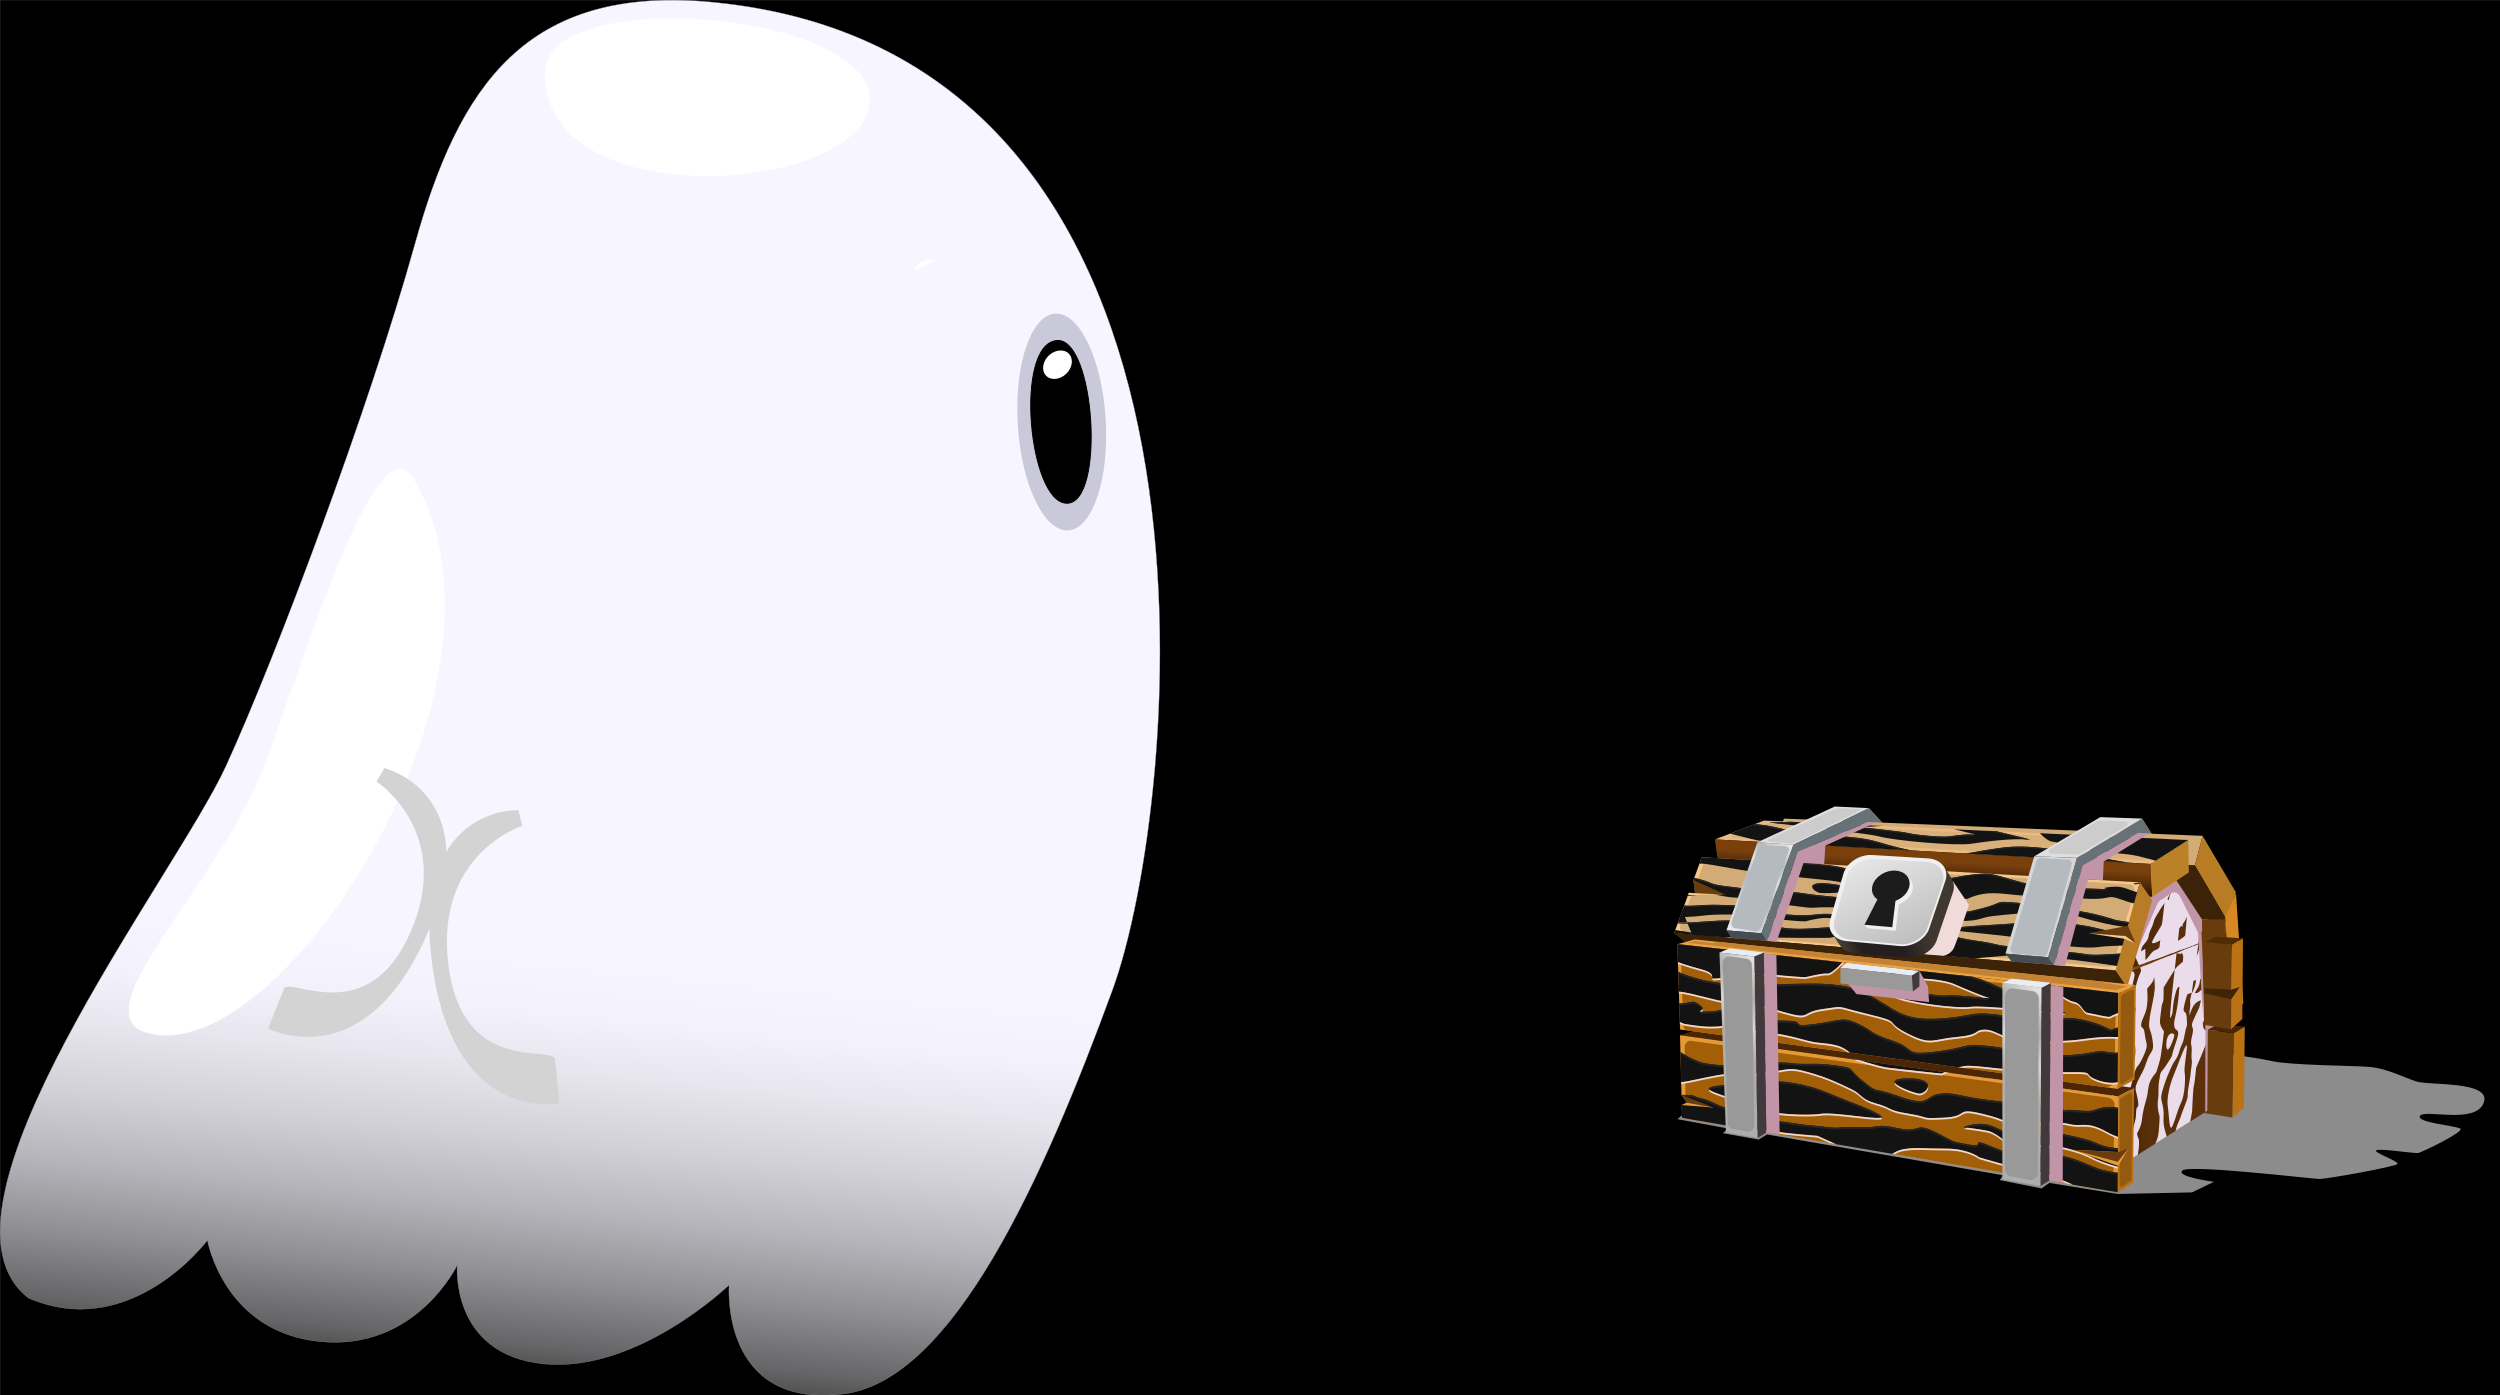 <svg id="Calque_1" data-name="Calque 1" xmlns="http://www.w3.org/2000/svg" xmlns:xlink="http://www.w3.org/1999/xlink" viewBox="0 0 7783.5 4344.5"><rect x="0" y="0" width="7783.5" height="4344.5" fill="#808080" stroke="none"/><defs><style>.cls-1{fill:none;}.cls-2{fill:#8c8c8c;}.cls-3{fill:#d3ab4d;}.cls-4{fill:url(#Dégradé_sans_nom);}.cls-5{fill:url(#Dégradé_sans_nom_2);}.cls-6{fill:url(#Dégradé_sans_nom_3);}.cls-7{fill:url(#Dégradé_sans_nom_4);}.cls-8{fill:url(#Dégradé_sans_nom_5);}.cls-9{fill:#170401;}.cls-10{fill:url(#Dégradé_sans_nom_6);}.cls-11{fill:url(#Dégradé_sans_nom_7);}.cls-12{clip-path:url(#clip-path);}.cls-13{fill:#ebdceb;}.cls-14{fill:#c294a8;}.cls-15{fill:#d2ab76;}.cls-16{fill:#b87d24;}.cls-17{fill:#3c2308;}.cls-18{fill:#e8bb82;}.cls-19{fill:#d9af7a;}.cls-20{fill:url(#Dégradé_sans_nom_8);}.cls-21{fill:#bb8128;}.cls-22{fill:#f7c88b;}.cls-23{fill:#b77c25;}.cls-24{fill:#693c0e;}.cls-25{fill:#7a5118;}.cls-26{fill:#d68822;}.cls-27{fill:#eda140;}.cls-28{fill:#c28434;}.cls-29{fill:#4a2506;}.cls-30{fill:#ba7214;}.cls-31{fill:#4f2b06;}.cls-32{fill:#e69a36;}.cls-33{fill:#a35f08;}.cls-34{clip-path:url(#clip-path-2);}.cls-35{fill:#141314;}.cls-36{fill:#262624;}.cls-37{fill:#f0d9d1;}.cls-38{fill:#945b10;}.cls-39{fill:#42393c;}.cls-40{fill:url(#Dégradé_sans_nom_9);}.cls-41{fill:#999;}.cls-42{fill:url(#Dégradé_sans_nom_10);}.cls-43{fill:#d6d6d6;}.cls-44{fill:#b4babf;}.cls-45{fill:#464d52;}.cls-46{fill:#677178;}.cls-47{fill:#dedede;}.cls-48{fill:#ccc;}.cls-49{fill:url(#Dégradé_sans_nom_11);}.cls-50{fill:#e6edf5;}.cls-51{fill:#f0dada;}.cls-52{fill:url(#Dégradé_sans_nom_12);}.cls-53{fill:#f0f0f0;}.cls-54{fill:url(#Dégradé_sans_nom_13);}.cls-55{fill:#1c1c1c;}.cls-56{fill:#6b3d0e;}.cls-57{fill:#402408;}.cls-58{stroke:#999;fill:url(#Dégradé_sans_nom_118);}.cls-58,.cls-61{stroke-miterlimit:10;}.cls-59{fill:#fff;}.cls-60{fill:#cac9d9;}.cls-61{stroke:#000;stroke-width:3px;}.cls-62{fill:#d3d3d3;}</style><linearGradient id="Dégradé_sans_nom" x1="6097.17" y1="-241.98" x2="6116.28" y2="-426.74" gradientTransform="translate(0 3264)" gradientUnits="userSpaceOnUse"><stop offset="0.12" stop-color="#ffae44"/><stop offset="0.17" stop-color="#f9a740"/><stop offset="0.25" stop-color="#e99535"/><stop offset="0.34" stop-color="#cf7822"/><stop offset="0.39" stop-color="#ba6014"/><stop offset="1" stop-color="#87470e"/></linearGradient><linearGradient id="Dégradé_sans_nom_2" x1="6104.63" y1="-241.2" x2="6123.75" y2="-425.97" gradientTransform="translate(0 3264)" gradientUnits="userSpaceOnUse"><stop offset="0.12" stop-color="#c28434"/><stop offset="0.18" stop-color="#bb7e31"/><stop offset="0.25" stop-color="#a96d27"/><stop offset="0.34" stop-color="#8c5017"/><stop offset="0.39" stop-color="#783e0d"/><stop offset="0.81" stop-color="#4f2908"/><stop offset="1" stop-color="#241404"/></linearGradient><linearGradient id="Dégradé_sans_nom_3" x1="5394.02" y1="-328.6" x2="6754.53" y2="-328.6" gradientTransform="translate(0 3264)" gradientUnits="userSpaceOnUse"><stop offset="0" stop-color="#170401"/><stop offset="0.12" stop-color="#1e0902"/><stop offset="0.28" stop-color="#301705"/><stop offset="0.3" stop-color="#331a05"/><stop offset="0.32" stop-color="#452407"/><stop offset="1" stop-color="#452407"/></linearGradient><linearGradient id="Dégradé_sans_nom_4" x1="6107.75" y1="-235.52" x2="6123.08" y2="-421.17" gradientTransform="translate(0 3264)" gradientUnits="userSpaceOnUse"><stop offset="0" stop-color="#301d06"/><stop offset="0.06" stop-color="#351f07"/><stop offset="0.19" stop-color="#3c2308"/><stop offset="0.42" stop-color="#3c2308"/><stop offset="1" stop-color="#261605"/></linearGradient><linearGradient id="Dégradé_sans_nom_5" x1="6105.51" y1="-213.18" x2="6124.29" y2="-440.66" gradientTransform="translate(0 3264)" gradientUnits="userSpaceOnUse"><stop offset="0" stop-color="#381b01"/><stop offset="0.19" stop-color="#311801"/><stop offset="0.45" stop-color="#1f1003"/><stop offset="0.49" stop-color="#1c0f03"/><stop offset="1" stop-color="#170700"/></linearGradient><linearGradient id="Dégradé_sans_nom_6" x1="6593.37" y1="-410.31" x2="6926.7" y2="-296.68" gradientTransform="translate(0 3264)" gradientUnits="userSpaceOnUse"><stop offset="0" stop-color="#2c1604"/><stop offset="0.41" stop-color="#582f09"/><stop offset="1" stop-color="#5e310a"/></linearGradient><linearGradient id="Dégradé_sans_nom_7" x1="6530.5" y1="28.05" x2="6910.2" y2="28.05" xlink:href="#Dégradé_sans_nom_6"/><clipPath id="clip-path"><path class="cls-1" d="M6910.2,2913.5l-408.59,149.32,95.88-339.47,163-52.95,114.66,178.2,13.19,339.66Zm-379.7,151.9,6,605.2,373.7-236.2v-521Z"/></clipPath><linearGradient id="Dégradé_sans_nom_8" x1="6014.45" y1="-508.34" x2="6016.57" y2="-616.65" gradientTransform="translate(-11.15 3051.07) rotate(2)" gradientUnits="userSpaceOnUse"><stop offset="0" stop-color="#2c1604"/><stop offset="0.66" stop-color="#79400c"/><stop offset="1" stop-color="#79400c"/></linearGradient><clipPath id="clip-path-2"><path class="cls-1" d="M5236.9,3480.3l-1-39.7,15.4-7.4-16.1-24-4.5-186.1,1364.2,190.2-1.4,299Zm1356.6-90,1.4-299L5222.3,2939.4l8.4,265.8ZM6696,2689.76l116.56-74.49L5492,2554.76l-152.84,58.61Zm-108.8,331.31,74.88-274L5298.39,2669l-25.89,71.14,5,40.4-19.39-.68-45.69,125.29Z"/></clipPath><linearGradient id="Dégradé_sans_nom_9" x1="6116.05" y1="289.65" x2="6475.15" y2="-69.45" gradientTransform="translate(0 3264)" gradientUnits="userSpaceOnUse"><stop offset="0" stop-color="#adadad"/><stop offset="0.49" stop-color="#adadad"/><stop offset="0.65" stop-color="#d6d6d6"/><stop offset="0.79" stop-color="#adadad"/><stop offset="1" stop-color="#e8e8e8"/></linearGradient><linearGradient id="Dégradé_sans_nom_10" x1="5257.32" y1="145.62" x2="5575.37" y2="-172.42" xlink:href="#Dégradé_sans_nom_9"/><linearGradient id="Dégradé_sans_nom_11" x1="5358.7" y1="-360.93" x2="5594.9" y2="-597.12" gradientTransform="translate(-11.15 3051.07) rotate(2)" gradientUnits="userSpaceOnUse"><stop offset="0" stop-color="#e9eff3"/><stop offset="0.49" stop-color="#b5babd"/><stop offset="0.65" stop-color="#dde3e6"/><stop offset="0.79" stop-color="#b5babd"/><stop offset="1" stop-color="#eef4f8"/></linearGradient><linearGradient id="Dégradé_sans_nom_12" x1="6054.93" y1="-279.13" x2="6411.71" y2="-476.64" gradientTransform="translate(-343.86 2999.67) rotate(2)" gradientUnits="userSpaceOnUse"><stop offset="0" stop-color="#4b4239"/><stop offset="0.15" stop-color="#251d20"/><stop offset="0.42" stop-color="#251d20"/><stop offset="0.65" stop-color="#3f3830"/><stop offset="1" stop-color="#3f3830"/></linearGradient><linearGradient id="Dégradé_sans_nom_13" x1="6143.54" y1="-547.56" x2="6280.52" y2="-281.56" gradientTransform="translate(-343.86 2999.67) rotate(2)" gradientUnits="userSpaceOnUse"><stop offset="0" stop-color="#e6e6e6"/><stop offset="1" stop-color="#bfbfbf"/></linearGradient><linearGradient id="Dégradé_sans_nom_118" x1="12928.51" y1="-2713.65" x2="12928.51" y2="1570.23" gradientTransform="matrix(-1, -0.1, -0.1, 1, 14765.88, 4002.31)" gradientUnits="userSpaceOnUse"><stop offset="0.69" stop-color="#f7f5ff"/><stop offset="0.74" stop-color="#f3f1fb"/><stop offset="0.78" stop-color="#e7e5ee"/><stop offset="0.83" stop-color="#d2d1d9"/><stop offset="0.88" stop-color="#b6b5bb"/><stop offset="0.93" stop-color="#919094"/><stop offset="0.98" stop-color="#656466"/><stop offset="1" stop-color="#4c4c4c"/></linearGradient></defs><rect x="0.5" y="0.5" width="7783" height="4344"/><g id="Calque_3" data-name="Calque 3"><path class="cls-2" d="M6593.5,3717.3l230.9-4.9,68.5-33s-120.4-15.8-98.2-35.2,402.9,25.9,426,26.4,238-38.4,243.6-46.8-77.8-36.1-65.8-42.6,120.4,11.1,131.5,8.3,145.4-66.7,129.7-75.9-139.9-18.5-125-39.8,173.2,27.8,198.2-40.8-168.6-52.8-209.3-65.8-91.7-40.8-146.3-45.4-243.6-4.6-305.6-18.5-191.7-28.7-191.7-28.7l-1644.2,199-13.4,10.7,157.7,29.2-16.3,14.6,111.8,19.9,25.9-15.8L6237,3659.1l-11.5,14.9,130.6,26.1,24.3-17.1Z"/><polygon class="cls-3" points="5818.73 2516.11 5886.97 2590.73 5726.74 2562.94 5818.73 2516.11"/><polygon class="cls-3" points="6669.02 2548.53 6713.59 2619.13 6579.89 2602.36 6669.02 2548.53"/><polygon class="cls-4" points="5304.3 2935.7 5798.8 2813.4 6910.2 2913.5 6530.5 3065.4 5304.3 2935.7"/><polygon class="cls-5" points="5319 2939.4 5798.8 2813.4 6910.2 2913.5 6530.5 3065.4 5319 2939.4"/><polygon class="cls-6" points="5404.9 2930.1 5813.2 2837.3 6797.7 2926.4 6493.3 3033.5 5404.9 2930.1"/><polygon class="cls-7" points="6910.2 2913.5 6501.61 3062.82 5321.18 2951.25 5798.8 2813.4 6910.2 2913.5"/><polygon class="cls-8" points="6812.1 2884.1 6446.64 3081.22 5418.19 2984.05 5843.9 2796.9 6812.1 2884.1"/><polygon class="cls-9" points="5823.71 3022.39 5418.19 2984.05 5843.9 2796.9 5824.42 3039.23 5823.71 3022.39"/><polygon class="cls-10" points="6910.2 2913.5 6501.61 3062.82 6597.59 2723.26 6760.63 2670.3 6875.4 2848.6 6888.58 3188.17 6910.2 2913.5"/><polygon class="cls-11" points="6910.2 2913.5 6910.2 3434.4 6536.5 3670.6 6530.5 3065.4 6910.2 2913.5"/><g class="cls-12"><path class="cls-13" d="M7035.87,2895.22s-38.53,3.06-66.2,61.93-37.28,131-75.92,145.85-59.59,1.62-75.42,53.9,72.77-497.8,42.57-453.3-19.5,57.6-33.1,79.8-33,27.8-33,27.8l.2,74.9-32.4-27.6s9.4-30.9,19.1-52.8,10.4-47.5,16.6-67.5,7.9-33.7,20-55.4-44.28,528.09-39.07,513.57-6.32-10.93,3-45.63-.45-44.64,30.48-56.47,16.78,12.59,48-19.64,22.92-14.51,30.21-48.58-11.35-30.51,15.18-53.9,31-23.84,41.83-40.27-8.43-8,15.91-31.67,29.7-31.08,28.3-42.44,12.36-7.27,12.36-7.27Z"/><path class="cls-13" d="M6977.77,2828.05s-3.08,13.91-7.87,30.75,1.06,18.25-12.18,19.19-4.48-23.47-13.24.94,1.65,38.78-14,45.54,3.61-14.69-15.65,6.76-13.88,10.72-24.08,33.58-9.92-11-18.1,28.48-2.61,46-21.81,54.38-19-.26-42.24,17.54-27-10.45-37.46,35.72-2.28,48.15-13.68,68.06,63.23-528.69,42.73-499.29-16.9,22.3-25.8,52.7-4.2,43.1-11.7,51.1-10.5,29.2-10.5,29.2l-17.3-16.4-24.9-29s-4.3-23.3,13-35.9,12.5,12.6,25.1-23.9-59.08,500.33-42.39,472.19,23.3-36.71,27.9-48.16,1.67-45.17,1.67-45.17,29-48,35.95-58.28,28.55-26.62,28.55-26.62,19.75,7.49,30.66-4,10.34-18.35,20.8-28.39,19-17.55,28.09-30.94,8.92-17.6,19.68-24.83,15,2.32,16.16-15.85,1.71-17.45,5.8-28.71,17.1-28.33,17.1-28.33l15.25-10Z"/><path class="cls-13" d="M6830.23,2763.48c4.07,9.65-11.9,51.62-17.3,77.24s-26,52.63-49.28,64.63-48.43,31.73-61,31.39,29.39-50.91,33.42-71.68,26.08-67.93,42.55-72.66S6826.16,2753.93,6830.23,2763.48Z"/><path class="cls-13" d="M6842.1,2778.1c10.3-11.7,62-41.7,84.9-54.5s-21.7,484.36-16.3,458.73,20.47-82.23,17.3-77.24c-9.64,15.17-35.27,24.19-51.74,28.92s20.84-487.31,17.64-466.41S6831.8,2789.8,6842.1,2778.1Zm6.56,424.39c1.72-9.15,17.56-33.11,24.74-35.26s18.52-6.06,22.76-12.72c1.37-2.15-5.2,22.73-7.59,34S6946.8,2674,6936.7,2679.6s-32.8,18.8-37.4,24S6846.94,3211.63,6848.66,3202.49Z"/><path class="cls-13" d="M6876.45,2732.27s-20.11-23.22-25.17,15.93-5.29,51.25-12.23,69.52-9.39,16.58-15.21,45.8-1.73,32.46-19.5,48.65-32.28,21.69-46.3,27.9-19.68-3.89-34.77,9.9-14.38,2.1-31.4,25.32-11.82,3.29-23.12,37.72,10.6,28.78-13.58,53.76-16,4.54-32.21,37-16.09,45.47-26.88,56.5-3.34,26.8-30,34.77c-15.47,4.47,46.75-519.64,43.95-503.84l43.8,29.6s21-9,24.2-29.5-78.57,521.92-64.51,497.69-10.58,7.64,20.43-32.31,12.49-19.57,35.91-57,33.35-35.46,36.71-57.26-15.72-31.26,16.37-53.16,11.44-21.22,40.69-22.2,21.79,12.27,37.94-11.88,12.72-32.08,25.73-52.24,15.46-55.8,15.46-55.8,17.77-41.9,27.83-52.06,28.55-12.61,28.55-12.61l7.78-19.34Z"/><path class="cls-13" d="M6840.5,2695.69s-7.74,35.46-14.94,38.11-4.54,6.84-18.87,13.15-4,2.86-30.87,18.84-12.52,11.87-34.51,42.62-10.77,16.13-25.6,39.73-5.69,16.82-18.74,44-1.26,24.57-21.05,47,1.86,29.89-23.83,40.7-20.63,3.38-36.24,23.55,15.7,8.75-17.36,27.31-22,36.06-36.7,59.46-26.73,26.49-35.33,32.09-11.14,3.71-24.11,20,43.15-474,43.15-474L6439.74,3170l44.49-88.1s49.48-21.39,55.93-34.38,51.61-50.93,51.61-50.93,18.32-.26,29.61-28.49,16.9-34.13,20.37-53.52-12.16-44.35,4.37-56.28,58.62-31.38,58.62-31.38,20.43-37.81,25.6-42.44,30.07-58.88,32.59-65.2,37.69-47.92,37.69-47.92Z"/><path class="cls-13" d="M6644.48,3023.07s2.17,23.89-9,34.51-16.1,2.64-32.42,26.08-3.59,36.9-19.93,54.94-19.37,21.74-33,29-19.49,31.14-19.49,31.14l-23.78-15.44-2.17-24s4-4.56,16-13.05,18.4-8.36,26.5-14.08,20.09-16.51,24.48-24.67,12.35-24.38,17.24-32.42,13.75-21.43,16.25-21.34,15.91,0,21.3-5.37S6644.48,3023.07,6644.48,3023.07Z"/><path class="cls-13" d="M7048.46,2907.06s-14.78,4.89-36.62,25.94-17.68-21-25.14,20.64-6.3,40.21-17.86,59-20.69,36.7-21.45,38.47-2.07,27.65-5.88,33.72,13.66,47.3,13.66,47.3l34.22-43,95.76-132Z"/><path class="cls-13" d="M6909.4,2794s-47.7,1.8-54.5,11-19.7-4.8-24.6,2.8-16.5,18.3-15.2,22.6,3.4,30.6,2.2,33.9S6856,2901,6856,2901Z"/><path class="cls-13" d="M6737.84,3040.23c4.36-4.65,14.05-24.23,9.77-33.58s-28,5.73-31,11.93S6723.81,3055.05,6737.84,3040.23Z"/><path class="cls-13" d="M6558.8,3675.7s29.1-47.5,32.5-115.5-11.2-122.7,14.3-177.3,45.9-71.5,42.2-121.7-14.2-30.2-2.9-93.8-.7-59.6,3.8-89.6,18.2-56.1,18.2-56.1l-21.1-47.8,33.3-20s1.3,30.7-.2,56,5.1,42.4,5.8,62.6,3.2,30.8-.3,58.8-18.6,45.1-18.2,60,8.3-.9,11.7,30.9,14.1,26.3-6.4,69.9-17,12.3-31.3,68.6-13.4,35.9-8.6,64.9,18.2,4.9,4.7,50.3-16.8,50.9-20.2,73.7,9-5.2-2.7,37.8-13.5,53.8-9,58.9-7.4,19-7.4,19Z"/><path class="cls-13" d="M6624.7,3647.1s-1.9-12-3.3-27.7-6.5-9.7,3.6-25.9,10.7,8.8,10-16.2-13.2-21.3-3.1-43.9,1.7,13.1,10.1-22.6,7.5-22.8,8.5-48.7,11.1-5.2,5.3-38.5-12.1-30.7.3-58.4,14.9-22.4,27.5-60.5,24.3-25.8,18.2-65.8-13-31.6-10.3-57,2.9-20.7,10.9-63.3,7.1-34,5.6-63.7-8.8-32.4-5.1-46.3.1-30.9.1-30.9l18.2-9.6,27.8-10.4s9.9,9.9-.2,38.1-13.4,6.4-13.1,44.5.3,43.4-4,80-6.9,49.6-6.9,62,12.6,29,12.6,29-7.8,63.1-10.1,77.5-14,49.8-14,49.8-17.7,18.9-22.6,38.7-2.4,23.2-7.5,41.7-9.4,33.1-12.4,51.8-1.6,21.1-7.7,38.2-12.4,16.4-7.7,28.6,4,12.6,4.3,24-4.6,37.2-4.6,37.2l-8.8,24Z"/><path class="cls-13" d="M6759.4,3511.1c-6.1-1-6.6-45-10.2-66.8s4-62.3,18.5-97.1,28-76.4,37.9-91.1-7.3,65.4-4,82.5.6,71.6-10.8,93.9S6765.5,3512.1,6759.4,3511.1Z"/><path class="cls-13" d="M6638.8,3097.8c-4.9,19.5-37.2,98.8-51.7,133.5s-22.8,102.1-19.1,123.9,9.3,73.6,10.2,66.8c2.9-20.5,20-56.2,31.4-78.6s22.6-97.6,19.2-114.7S6643.7,3078.3,6638.8,3097.8Zm-28.7,172c1.5,7.5-3.5,40.6-8.5,50.5s-12.6,25.6-13.8,34.6c-.4,3-2.9-19.8-4.5-29.4s2-39.2,8.4-54.5,20.6-50.2,22.8-58.8-5.9,50-4.4,57.6Z"/><path class="cls-13" d="M6733,3584.6s22.8-10,14.7-39.3-11.6-37.1-11.8-56.2,2.2-21.1-2.2-45.5-8.7-21.5.2-52.3,18.5-51.3,27.5-71.6,16.5-20.9,24-47.2,10.5-18.2,16.6-52.3,8.2-16,6.4-50-17.1-4.7-6-48.3,11.1-21.7,13.7-60.4-1.5-46.3,3.6-65.7-5.7-20,12.7-56.4,13.8-56,13.8-56l-42.9,32s-14.1,30.2-10.8,47.1,8.3,5.7,4.8,36.8,5.9-17.1-6,43.5-3.7,26.5-10.4,76.7-15.1,60.8-11,77.8,21.8.1,3.6,51.2-2.4,26.3-24.9,61.5-20.8,18.5-25.9,52-.1,34.4-4,61.8,5.1,51.8,5.1,51.8-1,46.2-5.6,64.1-18.4,41.4-18.4,41.4l-.1,20.8Z"/><path class="cls-13" d="M6772.2,3563.9s-4.9-30.4-.1-40.5,1.4-9.5,10.6-30.3,2.2-6.5,18.3-47.9,6.1-21.9,13.7-66.4,3.4-22.4,7.7-54.1-.8-16.8,1-48.6-6.5-16.3,1.9-53.1-10.6-15.7,6.1-52.6,15-26.4,21-57-15,13.4,5.1-37,6-47.7,10.3-79.1,12.6-47.5,17.7-61.1,7.6-15.4,12.6-40.5,5.3-72.5,5.3-72.5l34.9-18.4-7.6,105.5s-32,71.4-33,86.8-24.5,91.6-24.5,91.6a105.08,105.08,0,0,0-14.3,52.1c-.1,30.2-2.7,40.5.6,56.3s23.1,12.1,13.9,39-36,88.3-36,88.3-4.3,46.9-6.9,55.7-5.3,71-5.4,77.7-14.6,73.4-14.6,73.4Z"/><path class="cls-13" d="M6824.2,3135.6s-9.1-11.7-3.6-31.4,11.7-20.6,17.2-54-8.6-26.3-1.4-56.5,8.5-36,16.8-56.5,5.6-41.7,5.6-41.7l23.3-18.9,9.1,11.8s-1.7,7.4-8.4,26.7-11.7,26.8-16.3,39.8-10.6,33.7-11.4,43.8-2.2,29.3-3.5,39.9-4.1,29.1-6,32-12.4,18.9-14.9,28.4S6824.2,3135.6,6824.2,3135.6Z"/><path class="cls-13" d="M6545.3,3683.5s10-20.4,20.5-58.9,20.2-8.3,13.2-42.2-7.5-31.5-4.2-56.6,4.8-46.4,4.9-48.6-6.9-19-5.8-27.1-25.2-12.2-25.2-12.2l-13.4,66.4-34,192.6Z"/><path class="cls-13" d="M6581.2,3165.8s37.2-56.6,40-70.4,16.9-19.9,18.6-30.4,7.9-30.9,5.7-32.1-11.3-15.7-11.2-19.1-40.8,21.5-40.8,21.5Z"/><path class="cls-13" d="M6746.3,3235.8c-2,8-3.5,31.2,2.7,31.7s20.1-36.6,20.5-43.9S6752.6,3210.4,6746.3,3235.8Z"/></g><path class="cls-14" d="M6887.74,3180.63l22.46-267.13-38.6-43.9-13.78,279.67-14.65-246.06-56.79-113.74a20.34,20.34,0,0,0-34.34-3.28l-21.95,14.7c-9.47,1.62-16.91,21.12-20.72,30l-137.31,317.78-70.45-85.8,96-339.57,163-52.95,114.77,192.61Z"/><polygon class="cls-14" points="6899.9 3439.7 6865.8 3462.2 6866.7 2930.9 6910.2 2913.5 6899.9 3439.7"/><polygon class="cls-15" points="6857.56 2602.33 5554.14 2548.62 5529.44 2620 6833.53 2694.65 6857.56 2602.33"/><polygon class="cls-16" points="6857.56 2602.33 6961.29 2778.35 6933.26 2864.93 6833.53 2694.65 6857.56 2602.33"/><polygon class="cls-17" points="6933.26 2864.93 6855.51 2862.22 6741.96 2689.36 6833.53 2694.65 6933.26 2864.93"/><polygon class="cls-18" points="6696.01 2689.86 6812.68 2615.38 5492.09 2554.76 5339.25 2613.38 6696.01 2689.86"/><path class="cls-19" d="M6692.85,2674.44l76.84-46a3.72,3.72,0,0,0,1.68-5.15,4,4,0,0,0-3.32-2.11L5510,2563.29c-.4,0-13.78,2.12-14.19,2.31L5389.91,2604c-4.15,1.25,3.44,4.52,7.74,4.77l1272.66,69.25C6671.21,2678.09,6692.34,2674.72,6692.85,2674.44Z"/><polygon class="cls-20" points="6700.85 2792.19 6696.01 2689.86 5339.25 2613.38 5350.99 2701.44 6700.85 2792.19"/><polygon class="cls-21" points="6700.85 2792.19 6814.67 2716.21 6812.68 2615.38 6696.01 2689.86 6700.85 2792.19"/><polygon class="cls-22" points="6587.22 3021.07 6662.1 2747.11 5298.39 2668.99 5272.4 2740.03 5277.4 2780.43 5258.01 2779.75 5212.32 2905.04 6587.22 3021.07"/><path class="cls-15" d="M6581.22,2997.85l63.72-223.62c3-10.3-4.78-20.57-16.07-21.27l-1307.73-73.47a17.38,17.38,0,0,0-17.49,11l-26.33,69.12,10.17,21.27-18-.63-37.88,99.44c-4,10.37,3.55,21.54,15.12,22.54l1316,108A17.78,17.78,0,0,0,6581.22,2997.85Z"/><polygon class="cls-17" points="6622.9 3073.75 6587.22 3021.07 5212.32 2905.04 5274.42 2957.73 6622.9 3073.75"/><polygon class="cls-23" points="6622.9 3073.75 6700.49 2802.59 6662.1 2747.11 6587.22 3021.07 6622.9 3073.75"/><polygon class="cls-24" points="6853.76 2900.78 6868.02 3149.43 6951.2 3157.13 6934.92 2906.41 6853.76 2900.78"/><polygon class="cls-25" points="6969.43 2872.19 6876.19 2868.94 6876.53 2879.06 6853.76 2900.78 6934.92 2906.41 6969.43 2872.19"/><polygon class="cls-26" points="6984.31 3122.86 6961.6 2781.74 6927.64 2855.32 6951.2 3157.13 6984.31 3122.86"/><polygon class="cls-24" points="6855.51 2862.22 6861.4 3167.3 6917.29 3163.01 6927.64 2862.51 6855.51 2862.22"/><polygon class="cls-27" points="5276.5 2924.9 5222.3 2939.4 6594.9 3091.3 6649.8 3066.9 5276.5 2924.9"/><polygon class="cls-28" points="5278 2929.4 5254.1 2935.4 6587.3 3082.6 6621.6 3070.9 6546.6 3058.9 6551.9 3056.8 5346.6 2932.1 5332.1 2936.4 5278 2929.4"/><polygon class="cls-24" points="6873.9 3205.9 6872.1 3458.5 6861.4 3465.3 6951 3479.6 6954.5 3217 6873.9 3205.9"/><polygon class="cls-29" points="6988.8 3196.5 6906.6 3188 6873.9 3205.9 6954.5 3217 6988.8 3196.5"/><polygon class="cls-30" points="6986.5 3447.7 6988.8 3196.5 6954.5 3217 6951 3479.6 6986.5 3447.7"/><polygon class="cls-24" points="6864.7 2932.8 6861.4 3190.7 6945.7 3204.7 6949.1 2942.1 6864.7 2932.8"/><polygon class="cls-31" points="6983.4 2921.6 6897.7 2916.2 6864.7 2932.8 6949.1 2942.1 6983.4 2921.6"/><polygon class="cls-30" points="6981.1 3172.8 6983.4 2921.6 6949.1 2942.1 6945.7 3204.7 6981.1 3172.8"/><polygon class="cls-29" points="5282 3205.9 5230.6 3223 6594.9 3413.3 6644.1 3387.3 5282 3205.9"/><polygon class="cls-32" points="5230.7 3205.2 5222.3 2939.4 6594.9 3091.3 6593.5 3390.3 5230.7 3205.2"/><path class="cls-33" d="M5239.9,3180.4l-6.2-197.2c-.5-15.1,10.1-27.3,25.1-25.7l1302.6,138.7c12.7,1.3,25.9,15.7,25.8,28.6l-3.8,234.9c-.1,15-14.1,27.2-28.9,25.4L5254,3208.4C5241.9,3206.8,5240.4,3192.7,5239.9,3180.4Z"/><polygon class="cls-32" points="5236.9 3480.3 5235.9 3440.5 5251.3 3433.1 5235.1 3409.1 5230.6 3223 6594.9 3413.3 6593.5 3712.4 5236.9 3480.3"/><path class="cls-33" d="M5248.5,3463.6l-.5-26.1,9.8-4.4-10.1-15.6-2.8-157c-.5-7.4,7-21.1,17.1-20.2l1302.6,177.4c8.2,1.1,18.9,11.1,18.8,19.4l-4.2,245.8c0,10.1-8.3,25.4-18.3,23.8L5260.2,3484.2C5252.5,3483,5248.7,3471.5,5248.5,3463.6Z"/><g class="cls-34"><path class="cls-35" d="M5184,3003.8s74.7,55.5,228.5,61.5,298.7-22.7,394.3,25.9,109.9,87.5,231,80,87.6-27.7,221.4-6.4,139.2-2,203.4,6.4,108,34.6,108,34.6l136.8-41,5.7,63.8s-72.8,2.7-129.6,0-104.8,10.2-152.3,11.7-75.4,6.4-136.2,0-82-35.4-117-34.5-8,15.9-86,22.8-78.2,27.3-154.6-11.6-7.9-32.5-121-59.6-66.9-25.5-140.2-15.9-33.6,35-122.6,9.6-97.8-31.8-146.5-38.2,1.1,17.3-84.5-4.8-108.3-25.5-125.8-16.7-35-14-35-14Z"/><path class="cls-35" d="M5169.7,3130.3s30.2-3.7,68.5-6.6,30.4-12.5,55.8,6.6-33.5,20.7,25.4,19.1,65.6-25.6,105.7-6.4-32.5,3.4,40,19.2,43.9,14.2,102.8,15.8-1.6,21.4,82.8,9.9,86-23.6,135.4,0,33.7,28.5,106.8,52.3,30.1,46.5,130.5,34.3,89.2-25.3,144.9-20.3,44.6,5.3,133.8,20.3,70.2,13.4,141,10.2,86-17.1,113.8-10.2,71.7,0,71.7,0v34.9l-9.9,53.3s-35.2,19.1-88.3,0,1.5-25.7-87.3-24.8-101.2.9-180.9-7.1-106.7-12.7-135.4-12.7-82.8,24.5-82.8,24.5-137-14.5-167.6-18.7-98.4-26.5-98.4-26.5-22.3-33.8-62.1-43.2-51-4.4-87.6-14-65.3-17.9-105.1-23.3-47.1-2.9-79.3-14.5-23-23.7-57.1-14.5-34.1,7.8-61.1,8.5-80.9-8.5-80.9-8.5l-45-16.7Z"/><path class="cls-35" d="M5320.8,3388.1c9.8-11.7,112.6-13.1,167.7-20.3s139.7,7.2,202.8,34.7,143.3,53.1,165.3,72-142.9-13.4-186.6-6.9-166.9,1.7-204.9-19.9S5310.9,3399.9,5320.8,3388.1Z"/><path class="cls-35" d="M6428,3152.6c-39.3-9.2-183.8-70.7-246.9-98.2s-209.2-42.9-264.2-35.6-182.2,18.6-167.7,20.3c44.1,5.3,106.1,38,144.1,59.6s199,42.5,242.8,36S6467.3,3161.8,6428,3152.6Zm-364.2-53.7c-19.3,2.9-90.1-6.3-106.9-15.8s-44-23.9-63.4-26.2c-6.4-.8,49.6-5.8,73.8-8.9s88.5,3.6,116.3,15.7,91.4,39.2,108.7,43.2-109.2-10.9-128.5-8Z"/><path class="cls-35" d="M5182.4,3338.1s-4.8,43.8,73.3,27.9,100.3-22.7,144.9-23.2,46.2,4,108.4-4.7,60.5-16.8,121,0,96.4,35.1,132.6,52.2,28.4,31.5,80.1,45.8,29.4,20.1,101.1,31.5,27.1,15.6,108.3,12,31.9-33,119.5-12,36.8,21.1,123.4,25.8,109.3-3.2,148.2,6.4,53.3-11.1,115.4,23.9,113.1,26,113.1,26l-21.9-82.1s-53-26.8-96-20.4-23.3,15.9-91.3,9.6,32.5,11.1-93.8-11.1-57-6.8-165.4-19.4-122.6-28.4-167.2-20.5-27,41.9-123.4,7.4-58.2-4.4-112.3-47.3-17.5-39.8-89.2-49.3-79.6.1-138.6-7.1-126.5,10.3-126.5,10.3-106.1-1.4-141.9-10.3-73.6-34.9-73.6-34.9h-48.3Z"/><path class="cls-35" d="M5182.4,3413.3s76.6-9.6,94.1-.6,20.3,2.6,57.3,20.2,12.3,4.2,88.8,34.7,43.4,11.5,137.4,25.8,47.8,6.4,116.3,14.3,39.8-1.6,111.5,1.6,45.9-12.8,120.9,3.2,49.5-20.6,114.9,11.2,43,28.6,106.7,39.8-12.7-28.7,79.6,9.6,103.3,11.2,171.1,19.1,94.9,23.9,120.4,33.4,26.6,14.4,78.6,23.9,161.9,9.5,161.9,9.5v66.9l-235.7-13.7s-126.6-60.8-161.3-62.6-182.8-46.4-182.8-46.4-33.5-27.1-103.5-27.1-90.9-4.8-131.4,1.6-56.5,44.6-107.5,27.1-160.8-68.5-160.8-68.5-103.5-7.9-121-12.7-158.3-9.6-174-9.6-152.6-27.5-152.6-27.5Z"/><path class="cls-35" d="M6113.4,3509.4s38.2-17.5,77.2-7.2,33.5,22.3,104.4,32.6,71.6-16.7,132.9-3.2,73.3,15.9,110.7,31.9,90,10.4,90,10.4l15.4,44.6-38.5,17.5s-15.1-3.2-51.8-15.9-47.8-22.3-72.5-31-65.3-20.1-87.6-21.6-65.3-3.9-88.4-6.3-62.6-7.6-66.9-11.4-28.7-23.7-47.8-28.5S6113.4,3509.4,6113.4,3509.4Z"/><path class="cls-35" d="M5182.4,2978.1s35.2,19,111.5,39-5.4,38.8,81.7,25.1,82.3-14.6,136.5-8.6,101.9,8.8,106.7,9,52.7-13.4,70.1-11.4,59.1-48.5,59.1-48.5l-137.6-25.2-405.7-63.7Z"/><path class="cls-35" d="M6340.4,3042.5s86,70.9,114.7,76.2,25.5,32.3,47.8,35.5,62.1,14.9,67.7,10.6,50.2-21.8,58.1-21.8,0-78.3,0-78.3Z"/><path class="cls-35" d="M5976,3360.5c-16.1-3.7-68.1-6.5-76.8,5.5s60.5,38.3,76.8,39.1S6027.4,3372.4,5976,3360.5Z"/><path class="cls-36" d="M5184,3009.8s74.7,55.5,228.5,61.5,298.7-22.7,394.3,25.9,109.9,87.5,231,80,87.6-27.7,221.4-6.4,139.2-2,203.4,6.4,108,34.6,108,34.6l136.8-41,5.2,57.9h.5l-5.7-63.8-136.8,41s-43.8-26.2-108-34.6-69.6,14.8-203.4-6.4-100.4-1.1-221.4,6.4-135.4-31.4-231-80-240.5-19.9-394.3-25.9-228.5-61.5-228.5-61.5l-22.3,73.5s.5.6,1.3,1.6Z"/><path class="cls-36" d="M5319.4,3155.3c58.9-1.6,65.6-25.6,105.7-6.4a77.66,77.66,0,0,1,9,4.8c4.1-.5,9.3-2-9-10.7-40-19.2-46.7,4.8-105.7,6.4-10,.3-16.4.4-20.6.4C5293.3,3156,5279.9,3156.4,5319.4,3155.3Z"/><path class="cls-36" d="M5238.2,3129.6c38.2-2.9,30.4-12.5,55.8,6.6a19.76,19.76,0,0,1,5.9,6.3c1.6-2.9,1.2-6.8-5.9-12.2-25.4-19.1-17.6-9.6-55.8-6.6s-68.5,6.6-68.5,6.6l4,5.4C5182.9,3134.7,5207.9,3131.9,5238.2,3129.6Z"/><path class="cls-36" d="M6557,3274.7c-27.8-7-43,7-113.8,10.2s-51.8,4.8-141-10.2-78-15.3-133.8-20.3-44.6,8.1-144.9,20.3-57.3-10.5-130.5-34.3-57.5-28.8-106.8-52.3-51-11.5-135.4,0-23.9-8.3-82.8-9.9-30.3,0-102.8-15.8c-14.5-3.2-23.2-5.1-28.1-6.2,7.6,7.7-32-1,28.1,12.1,72.5,15.8,43.9,14.2,102.8,15.8s-1.6,21.4,82.8,9.9,86-23.6,135.4,0,33.7,28.5,106.8,52.3,30.1,46.5,130.5,34.3,89.2-25.3,144.9-20.3,44.6,5.4,133.8,20.3,70.2,13.4,141,10.2,86-17.1,113.8-10.2,71.7,0,71.7,0v-5.9S6584.8,3281.6,6557,3274.7Z"/><path class="cls-36" d="M5322.3,3392.9c15.4-10.7,112.9-12.2,166.1-19.2,55-7.2,139.7,7.2,202.8,34.7,62.3,27.1,141.1,52.4,164.3,71.3,3.4-.9,4.1-2.5,1-5.1-22-18.9-102.2-44.5-165.3-72s-147.8-41.9-202.8-34.7-157.9,8.6-167.7,20.3C5319.6,3389.5,5320.2,3391.1,5322.3,3392.9Z"/><path class="cls-36" d="M5893.4,3062.7c19.4,2.3,46.7,16.7,63.4,26.2s87.6,18.7,106.9,15.8,145.7,11.9,128.4,7.9a199.1,199.1,0,0,1-20.2-6.7c-33.5-2.9-95.2-9-108.2-7.1-19.3,2.9-90.1-6.3-106.9-15.8-12.8-7.3-31.7-17.3-48.5-22.8C5897.7,3061.5,5891,3062.4,5893.4,3062.7Z"/><path class="cls-36" d="M5749.2,3039.1c4.7.6,9.6,1.6,14.7,2.7,33.7-4.3,112.7-11.8,153-17.1,55-7.2,201.1,8.1,264.2,35.6,55.6,24.2,174.2,74.8,228.6,92.8,18.9,1.4,27.4,1.6,18.3-.5-39.3-9.2-183.8-70.7-246.9-98.2s-209.2-42.9-264.2-35.6S5734.7,3037.3,5749.2,3039.1Z"/><path class="cls-36" d="M5230.6,3280.6s37.8,26.1,73.6,34.9,141.9,10.3,141.9,10.3,67.5-17.6,126.5-10.3,66.9-2.5,138.6,7.1,35,6.4,89.2,49.3,15.9,12.8,112.3,47.3,78.8.5,123.4-7.4,58.9,8,167.2,20.5,39-2.9,165.4,19.4,25.8,4.8,93.8,11.1,48.3-3.2,91.3-9.6,96,20.4,96,20.4l20.3,76.4,1.5-.2-21.9-82.1s-53-26.8-96-20.4-23.3,15.9-91.3,9.6,32.5,11.1-93.8-11.1-57-6.8-165.4-19.4-122.6-28.4-167.2-20.5-27,41.9-123.4,7.4-58.2-4.4-112.3-47.3-17.5-39.8-89.2-49.3-79.6.1-138.6-7.1-126.5,10.3-126.5,10.3-106.1-1.4-141.9-10.3-73.6-34.9-73.6-34.9h-48.3v5.9Z"/><path class="cls-36" d="M6579.9,3649.6c-52-9.5-53.1-14.4-78.6-23.9s-52.5-25.5-120.4-33.5-78.7,19.1-171.1-19.1-15.9,1.6-79.6-9.6-41.4-8-106.7-39.8-39.8,4.7-114.9-11.2-49.2,0-120.9-3.2-43,6.4-111.5-1.6-22.3,0-116.3-14.3-60.9,4.7-137.4-25.8-51.8-17.2-88.8-34.7-39.8-11.1-57.3-20.2-94.1.6-94.1.6l2.2,5.6c12.2-1.4,76.1-8.5,91.9-.3,17.5,9.1,20.3,2.6,57.3,20.2s12.3,4.2,88.8,34.7,43.4,11.5,137.4,25.8,47.8,6.3,116.3,14.3,39.8-1.6,111.5,1.6,45.9-12.7,120.9,3.2,49.5-20.6,114.9,11.2,43,28.6,106.7,39.8-12.7-28.7,79.6,9.6,103.3,11.2,171.1,19.1,94.9,23.9,120.4,33.4,26.6,14.4,78.6,23.9,161.9,9.5,161.9,9.5V3659C6741.8,3659.1,6631.9,3659.1,6579.9,3649.6Z"/><path class="cls-36" d="M6190.7,3508.1c39,10.4,33.5,22.3,104.4,32.7s71.6-16.7,132.9-3.2,73.3,15.9,110.7,31.9,90,10.4,90,10.4l13.6,39.5,1.8-.8-15.4-44.6s-52.6,5.6-90-10.4-49.4-18.3-110.7-31.9-62.1,13.5-132.9,3.2-65.4-22.3-104.4-32.7-77.2,7.2-77.2,7.2l12.1,1.5C6139.8,3506.6,6165,3501.3,6190.7,3508.1Z"/><path class="cls-36" d="M5976,3366.4c17.8,4.1,25,10.8,26.5,17.8,2-8.9-3.7-18.4-26.5-23.7-16.1-3.7-68.1-6.5-76.8,5.5-1.2,1.6-.9,3.5.4,5.5C5909.3,3360,5960.2,3362.7,5976,3366.4Z"/><path class="cls-35" d="M6971.65,2699.46s-100.08,23.43-276.89-2.24-334.35-73.38-456.34-58.62-148.73,38.54-284.62,10-92.41-35.84-250.6-47.36-158.11-28.32-233.53-34.95S5337.3,2569,5337.3,2569l-145-54.58-23.59,42.51s82.29,16,147.71,25.05,116.72,27.28,170.5,37.56,84.19,19.05,155.17,26.42,102.95-8.32,142.62-.83,4.77,12.47,91.93,32.22,81.78,33.76,179.24,22.05,17.73-20.69,153.8-17.26,83.1-4.51,164,16.33,28.86,30.42,137.23,30.29,120-2.82,177.13,2.27-5.91,11.6,97.6,13.11,130.25,3.53,147.84,13,43.72-2.78,43.72-2.78Z"/><path class="cls-35" d="M6863.7,2802.27s-33.43-8.37-76.23-17.77-31.31-14.4-65.42-6.28,32.6,20.65-34.1,8.12-68-30.19-118.71-24.85,36.13,8.56-50.71,5.34-53.78,1.23-121.36-9.13-3.92,14.87-97-9.29-91.71-32.81-154.27-26.28-46.09,13-135.81,15.08-46.83,25.88-157.93-1.8-94.86-34.53-159.74-42-52.26-5-157.87-12.1-83.6-4.52-163.49-20.41-93.47-28.37-127-29-81.67-13.86-81.67-13.86l-9.33,23.89-2.94,38.32s34.93,19.83,100.67,17.12,5.22-17.83,106.16,0,115.17,20.22,208.08,30.16,125.06,12,157.68,17.5,87.81,32.78,87.81,32.78,160,16.68,196,19.73,119.24.95,119.24.95,34.47-18.81,82.36-17.54,59.29,6.87,103.6,7.41,79.23.46,126,4.39,54.49,7.2,94.27,5.49,32.53-11.78,68.9,1.2,36.71,12,67.43,17.66,94.41,9.89,94.41,9.89l55.73-2.66Z"/><path class="cls-35" d="M6712.86,2935.7c-8.06-9.89-124.9-30.77-185.69-46.4s-161.13-22.12-240.41-15.58-177.5,8.53-207.62,17.19,166.46,18.5,214.53,31.48,189.75,33.53,238.94,26.14S6720.92,2945.58,6712.86,2935.7Z"/><path class="cls-35" d="M5514,2560.13c47.18,1.34,228.38-12.66,307.66-19.3s250,11.21,310.65,26.83,202.66,48,185.7,46.39c-51.76-4.9-131.07,5.44-180.25,12.84s-238.22-9.5-286.39-22.49S5466.73,2558.78,5514,2560.13ZM5943.49,2594c21.22,5.75,104.41,13.15,126,9.9s56.6-7.84,79.34-5.64c7.48.76-55-13.53-81.74-20.36s-101.85-14.66-136.77-11.77-114.59,9.12-135.38,8.49S5922.28,2588.26,5943.49,2594Z"/><path class="cls-35" d="M6883.93,2928.25s-6.28,30.9-91,4.83-108.25-34.89-159-44-53.72-6.27-122.24-24.17-64.42-23.26-138-23.42-119.26,5.25-165.15,10.06-40.79,16-103.52,15.8-38.9,8.05-123.64,2-35,5.39-126.63-12.82-27.52-28.67-133-31.34-47.58,7.24-147.57-6.25-123.67-23.32-170.66-24.35-57.81-17.93-138-6-135.84-4.13-135.84-4.13l46.83-51.9s67.62-8.05,114.91,4.6,22.28,15.39,101.52,24.25-40.07,1.31,109.9,10.53,66.82,6.33,193.66,18.86,147.44,4.33,196.08,18.43,19.63,33.91,138.67,28.95,67.46,8.25,140.66-10.61,30.64-23.75,114.84-16.41,90.71,15.57,159.83,22,141.39,31.54,141.39,31.54,121.39,19.54,164.49,20.44,93.29-9.66,93.29-9.66l55,9.32Z"/><path class="cls-35" d="M6863.92,2979.68s-84.8-21.46-107.11-18.64-23.84-2.13-70.64,2.74-15.13.48-110.5,6.56-52.51-.53-163.48-9-56.16-5-136.34-12.75-44.92-8.77-127.46-20.55-48.92-17.61-138.65-21.24-50.9-23.69-133.87-14.57-56.63,11.24-132.31,6.5,22.21-17.14-93.35-8.86-120.74-12.31-200.12-20.08-114.49-2.09-146.17-.49-34.18,4.72-96,1.16S5083,2362,5083,2362l-16.3,46.3,208.47,519.34s160.59-17,200.53-11.53,220.7,3.69,220.7,3.69,45.35-12,125.22,1.56,104.87,14.36,149.37,26.52,52.49,41.45,115.3,39.33S6288,2971.53,6288,2971.53s120.06,14.68,141.37,14.73,183,24.08,200.78,27.1,181.23,10.82,181.23,10.82Z"/><path class="cls-35" d="M5777.06,2865s-38.85-19.36-86.16-19.91-44.23,8.77-127.75,2.05-77.17-25.3-150.62-28-87.74-3.25-134.69.31-105.3-10.37-105.3-10.37l-29.48,27.49,39.15,19.48s18.08.73,63.27-.9,60.44-6,90.91-7.24,79.78-1.12,105.58,2.18,75.5,10,102.42,12.87,73.4,7,79.27,5.16,39-10.64,62.09-10.24S5777.06,2865,5777.06,2865Z"/><path class="cls-35" d="M6980.35,2682.16s-45.24,6.12-137.55,5-4.17,27.57-99.91,1.32-90-25.95-153.27-32.35-118.59-13.74-124.07-14.53-56.46-19.38-76.9-21.39-54.38-44.62-54.38-44.62l163.67,9.4,479.47,35.12Z"/><path class="cls-35" d="M5643.32,2501.9s-117,31.84-151.13,29.85-37.72,17.2-64,15-74.79-1.81-79.95-5.89-51.37-24.61-60.42-26.12,21-53.5,21-53.5Z"/><path class="cls-35" d="M5678.71,2749.68c19.29.57,79.35,8.77,86.11,18.61s-79.25,14.45-98.07,11.79S5616.94,2747.93,5678.71,2749.68Z"/><path class="cls-36" d="M6970,2703.51s-100.07,23.43-276.89-2.24-334.34-73.39-456.33-58.63-148.73,38.55-284.62,10-92.41-35.84-250.61-47.35S5543.44,2577,5468,2570.24s-132.37,2.69-132.37,2.69l-145-54.58-21.36,38.58-.59-.12,23.59-42.51,145,54.58s57-9.42,132.37-2.69,75.33,23.54,233.53,34.95,114.62,18.7,250.6,47.36,162.74,4.76,284.62-10,279.42,33.05,456.34,58.72,276.89,2.24,276.89,2.24l5.7,54.54a19.43,19.43,0,0,1-1.93.83Z"/><path class="cls-36" d="M6776.73,2776.82c-66.7-12.53-68-30.18-118.7-24.84-5.12.52-8.85,1.09-11.47,1.6-4.56-1.16-10.09-3.16,13.11-5.65,50.72-5.34,52,12.32,118.71,24.85,11.33,2.09,18.49,3.44,23.36,4.31C6806.26,2782.36,6821.57,2785.19,6776.73,2776.82Z"/><path class="cls-36" d="M6876.26,2775c-42.8-9.4-31.32-14.4-65.42-6.28-4.14.95-6.88,2.06-8.42,3.11-1.12-2.35.47-4.89,10-7.16,34.1-8.12,22.62-3.12,65.42,6.28S6954,2788.7,6954,2788.7l-6,2.9C6937.9,2789.14,6910.12,2782.37,6876.26,2775Z"/><path class="cls-36" d="M5243.94,2632.17c33.5.57,47.18,13,127,29s57.77,13.32,163.49,20.4,93.09,4.65,157.87,12.11,48.64,14.2,159.74,42,68.2,3.88,157.93,1.8,73.24-8.55,135.81-15.08,61.16,2,154.27,26.29,29.46-1.08,97,9.28,34.51,5.91,121.36,9.13c17.48.61,27.77,1.07,33.77,1.18-10.73,3.73,36.84,5.49-35.32,2.87-86.84-3.22-53.77,1.23-121.35-9.13s-3.92,14.88-97-9.28-91.71-32.81-154.28-26.29-46.08,13-135.8,15.08-46.83,25.89-157.94-1.8-94.85-34.52-159.73-42-52.26-5-157.88-12.11-83.59-4.51-163.49-20.4-93.46-28.37-127-29-81.67-13.85-81.67-13.85l1.54-4C5162.17,2618.32,5210.44,2631.5,5243.94,2632.17Z"/><path class="cls-36" d="M6709.86,2938.69c-14.65-10.31-125.43-30.18-184.14-45.33-60.79-15.63-161.12-22.13-240.4-15.58-78.27,6.48-174.8,8.52-206.31,16.92-3.66-1.22-4-2.54.23-3.69,30.11-8.66,128.34-10.64,207.62-17.18s179.61,0,240.4,15.58,177.64,36.4,185.7,46.39C6713.82,2936.83,6712.69,2937.79,6709.86,2938.69Z"/><path class="cls-36" d="M6147.33,2602.31c-22.74-2.2-57.72,2.39-79.35,5.64s-104.92-4.16-126-9.9-169.3-20.1-148.51-19.48c5.2.18,14-.11,24.84-.64,39,4.46,110.94,12.27,125.21,16.17,21.21,5.75,104.41,13.15,126,9.9,16.5-2.53,40.72-5.69,61.45-6.17C6142.68,2600.64,6150.12,2602.6,6147.33,2602.31Z"/><path class="cls-36" d="M6318,2614.05c-5.48-.49-11.48-.8-17.47-1-37.19-9.5-125.24-29.88-169.77-41.34-60.79-15.63-231.38-33.38-310.65-26.83-69.84,5.77-218.54,17.4-285.34,19.18-21.92-2.67-31.67-4.21-20.78-3.93,47.18,1.34,228.38-12.66,307.66-19.3s250,11.21,310.65,26.83S6335.08,2615.65,6318,2614.05Z"/><path class="cls-36" d="M6844.4,2879.64s-50.1,10.46-93.3,9.66-164.49-20.44-164.49-20.44-72.27-25-141.38-31.54-75.54-14.64-159.83-22-41.65-2.45-114.85,16.41-21.61,5.65-140.65,10.61-89.94-14.94-138.68-28.94-69.33-6-196.07-18.44-43.7-9.63-193.67-18.86-30.65-1.76-109.9-10.53-54.13-11.49-101.51-24.25-114.91-4.6-114.91-4.6l-43.61,48.31-1.69-.46,46.84-51.9s67.62-8.05,114.91,4.6,22.28,15.39,101.52,24.25-40.07,1.31,109.9,10.54,66.82,6.33,193.66,18.85,147.44,4.34,196.07,18.44,19.64,33.9,138.68,28.94,67.45,8.26,140.66-10.61,30.64-23.74,114.84-16.41,90.71,15.57,159.83,22,141.39,31.54,141.39,31.54,121.39,19.54,164.48,20.44,93.3-9.66,93.3-9.66l55,9.32-1.65,4.05Z"/><path class="cls-36" d="M6883.26,2930.13l.66-1.78A6.44,6.44,0,0,1,6883.26,2930.13Z"/><path class="cls-36" d="M5207.82,2870.46c61.82,3.55,64.43.44,96-1.16s66.69-7.28,146.17.49,84.57,28.26,200.12,20.08,17.77,4.22,93.35,8.85,49.34,2.62,132.31-6.49,44.15,10.94,133.87,14.57,56.1,9.56,138.65,21.24,47.29,12.65,127.46,20.55,25.37,4.28,136.34,12.75,68.12,15,163.48,9,63.7-1.69,110.5-6.56,48.43.09,70.64-2.74,107.11,18.64,107.11,18.64l-4,3.46c-13.59-3.37-84.53-20.55-104.63-18-22.32,2.82-23.84-2.13-70.64,2.74s-15.13.47-110.5,6.56-52.51-.53-163.48-9-56.16-5-136.34-12.76-44.92-8.76-127.46-20.55-48.92-17.61-138.65-21.24-50.9-23.68-133.87-14.56-56.63,11.23-132.31,6.49,22.21-17.13-93.35-8.85-120.74-12.41-200.12-20.08-114.5-2.09-146.17-.49-34.19,4.71-96,1.16S5081.6,2366.1,5081.6,2366.1l1.4-4.1S5146.11,2866.91,5207.82,2870.46Z"/><path class="cls-36" d="M5689.36,2849.11c-47.22-.44-44.23,8.77-127.65,2.06s-77.17-25.3-150.72-28-87.74-3.25-134.69.31-105.3-10.37-105.3-10.37l-26.07,24.41-1.77-.86,29.47-27.49s58.45,14,105.31,10.37,61.14-3,134.69-.31,67.2,21.25,150.62,28,80.44-2.6,127.75-2.06,86.15,19.92,86.15,19.92-5.68-.5-14.16-1.3C5747.69,2858,5720.36,2849.49,5689.36,2849.11Z"/><path class="cls-36" d="M5677.07,2753.72c-21.39-.64-31.4,2.51-35,7,0-6.5,9.12-11.89,36.5-11,19.29.57,79.35,8.76,86.11,18.6.95,1.34,0,2.51-1.93,3.64C5754.82,2762.34,5696.16,2754.29,5677.07,2753.72Z"/><path class="cls-37" d="M6707.9,3170.4h0l5.2,58.2s-72.8,2.7-129.6,0-104.8,10.2-152.3,11.7-75.4,6.4-136.2,0-82-35.4-117-34.5-8,15.9-86,22.8-78.2,27.3-154.6-11.6-7.9-32.5-121-59.6-66.9-25.5-140.2-15.9-33.6,35-122.6,9.6-97.8-31.8-146.5-38.2,1.1,17.3-84.5-4.8-108.3-25.5-125.8-16.7c-14.4,7.2-28.7-6.8-33.4-12.1l-1.1,3.6s17.5,22.8,35,14,40.2-5.4,125.8,16.8,35.8-1.6,84.5,4.8,57.4,12.7,146.5,38.2,49.4,0,122.6-9.6,27.1-11.1,140.2,15.9,44.6,20.7,121,59.6,76.5,18.4,154.6,11.6,51-21.8,86-22.8,56.2,28,117,34.5,88.7,1.5,136.2,0,95.6-14.4,152.3-11.7,129.6,0,129.6,0Z"/><path class="cls-37" d="M5438,3156.3a15.29,15.29,0,0,0-3.1-2.6C5431.4,3154.3,5427.4,3153.8,5438,3156.3Z"/><path class="cls-37" d="M6628.7,3280.3v29.3l-9.9,53.3s-35.2,19.1-88.3,0,1.5-25.7-87.3-24.8-101.2.9-180.9-7.1-106.7-12.7-135.4-12.7-82.8,24.5-82.8,24.5-137-14.5-167.6-18.7-98.4-26.5-98.4-26.5-22.3-33.8-62.1-43.2-51-4.4-87.6-14-65.3-17.9-105.1-23.3-47.1-2.9-79.3-14.5-23-23.7-57.1-14.5-34.1,7.8-61.1,8.5-80.9-8.5-80.9-8.5l-45-16.7-26.4-35.8-3.3.4,30.3,41,45,16.7s53.8,9.2,80.9,8.5,27.1.7,61.1-8.5,24.9,2.9,57.1,14.5,39.5,9.1,79.3,14.5,68.5,13.7,105.1,23.3,47.8,4.7,87.6,14.1,62.1,43.2,62.1,43.2,67.8,22.3,98.4,26.5,167.6,18.6,167.6,18.6,54.2-24.5,82.8-24.5,55.8,4.8,135.4,12.7,92.1,7.9,180.9,7.1,34.2,5.7,87.3,24.8,88.3,0,88.3,0l9.9-53.3v-35Z"/><path class="cls-37" d="M5299.1,3149.9c1.9-2,3.1-4.6,1.2-8C5297.5,3148.2,5284.6,3150,5299.1,3149.9Z"/><path class="cls-37" d="M5857,3480.2c-.2-.2-.6-.4-.8-.6-18.6,6.2-148.3-17.6-186.4-11.9-43.8,6.6-166.9,1.7-204.9-19.9-33.5-19-127.2-41.7-142.5-54.8a7.63,7.63,0,0,0-1.1.8c-9.8,11.7,106.1,38,144.1,59.6s161.1,26.5,204.9,19.9S5879,3499.1,5857,3480.2Z"/><path class="cls-37" d="M5907.7,3060.1c16.9-1.9,44.8-4.7,60.1-6.7,24.2-3.2,88.5,3.6,116.3,15.7,21.2,9.3,63.4,27.2,89.8,37,15.1,1.3,23.8,1.9,18.3.6-17.3-4-80.9-31.1-108.7-43.2s-92.1-18.9-116.3-15.7-80.2,8.2-73.8,8.9A96.11,96.11,0,0,1,5907.7,3060.1Z"/><path class="cls-37" d="M6428.5,3158.2c-4.3-1-10.1-2.8-16.8-4.9-60.7-4.5-241.5-23.7-275.6-18.6-43.8,6.6-204.8-14.3-242.8-36-34.2-19.5-87.7-47.7-130.3-57.1-11.4,1.5-17.1,2.6-13.3,3,44.1,5.3,106.1,38,144.1,59.6s199,42.5,242.8,36S6467.8,3167.4,6428.5,3158.2Z"/><path class="cls-37" d="M6670.8,3550c-6.8,1-54.7,6.2-112.2-26.2-62.1-35-76.5-14.4-115.4-23.9s-61.6-1.6-148.2-6.4-35.8-4.8-123.4-25.8-38.2,8.3-119.5,12-36.6-.5-108.3-12-49.4-17.2-101.1-31.5-43.9-28.7-80.1-45.8-72.1-35.4-132.6-52.2-58.9-8.7-121,0-63.7,4.1-108.4,4.7-66.9,7.4-144.9,23.2c-58.4,11.9-70.4-9.7-72.8-21.3-.1,6.4,2.3,41.3,73.3,26.8,78-15.9,100.3-22.7,144.9-23.2s46.2,4,108.4-4.7,60.5-16.8,121,0,96.4,35.1,132.6,52.2,28.4,31.5,80.1,45.8,29.4,20.1,101.1,31.6,27.1,15.6,108.3,11.9,31.9-33,119.5-11.9,36.8,21.1,123.4,25.8,109.3-3.2,148.2,6.3,53.3-11.1,115.4,23.9,113.1,26,113.1,26Z"/><path class="cls-37" d="M6741.8,3726l-235.7-13.7s-126.6-60.8-161.3-62.6-182.8-46.4-182.8-46.4-33.5-27.1-103.5-27.1-90.9-4.8-131.4,1.6-56.5,44.6-107.5,27.1-160.8-68.5-160.8-68.5-103.5-7.9-121-12.7-158.3-9.6-174-9.6-152.6-27.5-152.6-27.5l.5,5.6s137,27.5,152.6,27.5,156.4,4.8,173.9,9.6,121,12.7,121,12.7,109.9,51,160.9,68.5,66.9-20.7,107.5-27.1,61.4-1.6,131.4-1.6,103.5,27.1,103.5,27.1,148.1,44.6,182.8,46.4,161.3,62.6,161.3,62.6l235.7,13.7Z"/><path class="cls-37" d="M6642.9,3619.1l-37.3,17s-15.1-3.2-51.8-15.9-47.8-22.3-72.5-31-65.3-20.1-87.6-21.6-65.3-3.9-88.4-6.3-62.6-7.6-66.9-11.4-28.7-23.7-47.8-28.5c-13.8-3.4-47.6-8.1-65.6-10.4a105.08,105.08,0,0,0-11.1,4.1s58.1,7.2,77.2,11.9,43.5,24.7,47.8,28.5,43.8,9,66.9,11.4,66.1,4.8,88.4,6.3,62.9,12.8,87.6,21.6,35.8,18.3,72.5,31.1,51.8,15.9,51.8,15.9l38.5-17.5Z"/><path class="cls-37" d="M5744,2987.4c-10.9,12.5-40.9,45.4-55,43.8-17.5-2-65.4,11.6-70.1,11.4s-52.6-3-106.7-9-49.3-5.1-136.5,8.6c-35.2,5.5-42.8,5.8-44.5,2.8.7,7.8-5.4,10.7,45,2.8,87.1-13.7,82.3-14.6,136.5-8.6s101.9,8.8,106.7,9,52.7-13.4,70.1-11.4,59.1-48.5,59.1-48.5Z"/><path class="cls-37" d="M5293.9,3017c-66.5-17.4-101.8-34.1-109.8-38.1l-1.2,4.7s35.3,19,111.5,39c27.9,7.3,34.6,14.4,36.3,19.9C5330.7,3037.1,5332.8,3027.2,5293.9,3017Z"/><path class="cls-37" d="M6629.2,3070.3h0c1.6,17.7,6.2,72.8-.5,72.8-8,0-52.6,17.5-58.1,21.8s-45.4-7.4-67.7-10.6-19.1-30.3-47.8-35.5c-23.5-4.3-85.6-52.8-107.1-70.1l-7-.5s86,70.9,114.7,76.2,25.5,32.3,47.8,35.5,62.1,14.9,67.7,10.6,50.2-21.8,58.1-21.8S6629.2,3070.3,6629.2,3070.3Z"/><path class="cls-37" d="M6002.7,3382.4c-1.3,11.8-17.1,23.1-26.7,22.6-14.1-.7-67.6-20.4-76.3-33.5-8.6,12,60.5,38.3,76.9,39.1C5987.6,3411.2,6007.2,3396,6002.7,3382.4Z"/></g><polygon class="cls-30" points="6640.9 3682 6644.1 3387.3 6594.9 3413.3 6593.5 3712.4 6640.9 3682"/><path class="cls-38" d="M6636.2,3670.5l2.4-261a6.57,6.57,0,0,0-6.5-6.6,6.2,6.2,0,0,0-3.5,1l-25.5,16.1a6.5,6.5,0,0,0-3,5.5l-1,263.4a6.64,6.64,0,0,0,6.5,6.6,7.32,7.32,0,0,0,4-1.3l24.1-18.4A8,8,0,0,0,6636.2,3670.5Z"/><polygon class="cls-30" points="6645.8 3361.4 6649.8 3066.9 6594.9 3091.3 6593.5 3390.3 6645.8 3361.4"/><path class="cls-38" d="M6640.9,3349.5l3.1-261.8a6.15,6.15,0,0,0-6.1-6.2,5.92,5.92,0,0,0-2.9.7l-22.2,11.5a17.76,17.76,0,0,0-9.5,15.4l-3.9,259.3a6.23,6.23,0,0,0,6.1,6.3,6.43,6.43,0,0,0,3.5-1l29.1-18.9A6.73,6.73,0,0,0,6640.9,3349.5Z"/><polygon class="cls-39" points="6355.9 3075.3 6385.1 3060 6380.2 3675.5 6352.4 3692.8 6355.9 3075.3"/><polygon class="cls-40" points="6355.9 3075.3 6234.2 3060 6234.2 3671.8 6352.4 3692.8 6355.9 3075.3"/><path class="cls-41" d="M6328.2,3086l-60.9-8.5c-13.2-1.8-24.8,9.5-24.8,24.2v536.5c0,11.8,7.7,22,18.2,24l58.2,11.5c13.5,2.7,25.8-8.8,25.9-23.9l2.7-539.5C6347.6,3098,6339.3,3087.5,6328.2,3086Z"/><polygon class="cls-39" points="5461.9 2978.1 5491.7 2965.6 5499.5 3525.8 5471.7 3543.2 5461.9 2978.1"/><polygon class="cls-42" points="5461.9 2978.1 5353.4 2965.6 5373.4 3525.7 5471.7 3543.2 5461.9 2978.1"/><path class="cls-41" d="M5436.9,2984.8l-50.7-6.6a19.85,19.85,0,0,0-22.3,17.1c-.1,1.1-.2,2.1-.2,3.2l15.5,497.3a20,20,0,0,0,16,18.9l42.7,8.6a20,20,0,0,0,23.8-19.8l-7.5-499.4A20,20,0,0,0,5436.9,2984.8Z"/><polygon class="cls-43" points="6377.11 2980.33 6466.64 2670.76 6333.42 2666.12 6243.92 2969.09 6377.11 2980.33"/><path class="cls-44" d="M6375.17,2964.06l76.06-276.22c-5-4.48-2.13-10.58-11.42-10.91l-85.16-5.57a15.19,15.19,0,0,0-14.88,10.79l-79.49,268.3a14.24,14.24,0,0,0,9.18,17.83,15.75,15.75,0,0,0,3,.6l91.7,7.3C6371.12,2976.82,6373.13,2971,6375.17,2964.06Z"/><polygon class="cls-45" points="6377.11 2980.33 6395.56 3004.89 6262.97 2993.77 6243.92 2969.09 6377.11 2980.33"/><polygon class="cls-46" points="6377.11 2980.33 6466.64 2670.76 6669.02 2548.53 6698.89 2595.8 6656.23 2594.02 6484.23 2694.29 6395.56 3004.89 6377.11 2980.33"/><polygon class="cls-47" points="6466.64 2670.76 6669.02 2548.53 6539.19 2544.01 6333.42 2666.12 6466.64 2670.76"/><path class="cls-48" d="M6474.25,2659.12l145.85-88.07a7.32,7.32,0,0,0-3.52-13.63l-81.45-2.84a7.17,7.17,0,0,0-4,1.06l-148.36,88a7.38,7.38,0,0,0-2.55,10.11,7.48,7.48,0,0,0,6.08,3.62l83.95,2.92A8.21,8.21,0,0,0,6474.25,2659.12Z"/><polygon class="cls-49" points="5484.16 2905.9 5583.61 2630.3 5471.63 2622.19 5375.12 2896.5 5484.16 2905.9"/><path class="cls-44" d="M5481.81,2889.91l87.89-242.39c3-8.1-6.64-13.14-14.92-13.83l-69.36.39a12.79,12.79,0,0,0-12.81,8.66l-80.7,225.43c-2.88,8-.4,20.19,7.68,20.88l65.38,10.48C5470.65,2900.13,5479.82,2895.44,5481.81,2889.91Z"/><polygon class="cls-45" points="5484.16 2905.9 5503.05 2929.37 5391.06 2921.27 5375.12 2896.5 5484.16 2905.9"/><polygon class="cls-47" points="5583.61 2630.3 5818.73 2516.11 5712.54 2511.01 5471.63 2622.19 5583.61 2630.3"/><path class="cls-48" d="M5592.2,2622.19,5784,2526.61c2.45-1.21,14.35-6.8,11.65-6.9l-73-3.64c-.4,0-14,5-14.29,5.2l-201.82,91.83c-2.44,1.12-.54,7,2.15,7.18l70.34,5.85C5579.36,2626,5591.79,2622.38,5592.2,2622.19Z"/><polygon class="cls-46" points="5583.61 2630.3 5484.16 2905.9 5502.34 2929.55 5585.49 2685.39 5597.18 2651.58 5652.22 2628.48 5816.12 2559.45 5859.99 2561.18 5818.73 2516.11 5583.61 2630.3"/><polygon class="cls-50" points="5353.4 2965.6 5384.7 2952.7 5491.7 2965.6 5461.9 2978.1 5353.4 2965.6"/><polygon class="cls-50" points="6234.2 3060 6262.9 3047 6385.1 3060 6355.9 3075.3 6234.2 3060"/><path class="cls-51" d="M5990,2970.65l61.06,5.13s22.86-4.31,32.17-24.39,46.79-134,46.79-134L6080,2743.15Z"/><path class="cls-52" d="M5937.29,2981.62l-164.76-15.24c-18.36-1.74-33.19-9.56-42.5-21-9.69-11.94-30.91-49.2-30.91-49.2L5762.61,2757c9.91-34.57,50.16-61.19,89.8-58.8l194.45-6.74s21.68,29.87,30.53,45.79c6.49,11.83,8,26.2,2.76,41.42l-50.41,148.64C6018.36,2961,5976.69,2985.3,5937.29,2981.62Z"/><path class="cls-53" d="M5913.84,2945.38l-164.77-15.24c-37.6-3.51-60.49-32.73-51.15-65.32l41.24-144.05c9.91-34.58,50.16-61.19,89.8-58.81l173.94,10.56c41.53,2.55,65.85,34.21,53.8,69.91l-50.41,148.74C5994.91,2924.79,5953.24,2949.06,5913.84,2945.38Z"/><path class="cls-54" d="M5914.14,2939.59l-154.49-14.29c-35.21-3.22-56.67-30.69-47.9-61.3l38.62-134.94c9.24-32.4,47-57.4,84.17-55.1l163.06,9.88c38.94,2.36,61.72,32.07,50.45,65.6l-47.18,139.34C5990.16,2920.33,5951,2943.08,5914.14,2939.59Z"/><path class="cls-53" d="M5953.49,2775.26c8.86-27.51-9.81-51.67-41.56-53.68-31.45-2-63.48,18.5-71.63,45.64-5.43,17.92,1,34.35,15,44l-50.4,68,10.22,11,86.59,7.62,9.87-82.2C5931.12,2808.4,5947.65,2793.47,5953.49,2775.26Z"/><path class="cls-55" d="M5943.26,2764.3c8.87-27.51-9.8-51.67-41.55-53.68-31.45-2-63.48,18.5-71.63,45.63-5.43,18,1,34.36,15,44.05l-40.17,78.95,86.59,7.62,9.86-82.21C5920.9,2797.44,5937.33,2782.5,5943.26,2764.3Z"/><polygon class="cls-14" points="5780 3095 6005.9 3120 6002.5 3070.7 5976 3022.8 5753.4 3062.6 5780 3095"/><polygon class="cls-14" points="5499.5 3525.8 5540.8 3532.3 5530.6 2973.5 5491.7 2965.6 5499.5 3525.8"/><polygon class="cls-14" points="6380.2 3675.5 6422 3683 6424 3072.4 6385 3066.9 6380.2 3675.5"/><polygon class="cls-50" points="5750.1 2997.8 5976 3022.8 5952.3 3037.4 5730 3013 5750.1 2997.8"/><polygon class="cls-41" points="5729.8 3061.7 5955.7 3086.7 5952.3 3037.4 5730 3013 5729.8 3061.7"/><polygon class="cls-39" points="5975.9 3070.9 5955.7 3086.7 5952.3 3037.4 5976.1 3022.2 5975.9 3070.9"/><polygon class="cls-24" points="6649.16 2937.48 6616.46 2913.93 6502.59 2905.56 6625.17 2882.21 6649.16 2937.48"/><polygon class="cls-22" points="6649.16 2937.48 6616.46 2913.93 6502.59 2905.56 6614.05 2922.85 6649.16 2937.48"/><polygon class="cls-32" points="6452.3 3579.8 6594.9 3630.1 6628.1 3573.1 6594.9 3586.9 6452.3 3579.8"/><polygon class="cls-56" points="6452.3 3579.8 6593.5 3617.2 6628.1 3573.1 6594.9 3586.9 6452.3 3579.8"/><polygon class="cls-57" points="6862.9 3076.9 6862.9 3092.1 6946.5 3111.4 6973.5 3072.8 6947.9 3081.1 6862.9 3076.9"/><polygon class="cls-56" points="5251.3 3433.1 5335.9 3448.4 5235.1 3409.1 5251.3 3433.1"/><polygon class="cls-32" points="5251.3 3433.1 5335.9 3448.4 5235.9 3440.5 5251.3 3433.1"/><polygon class="cls-56" points="5277.4 2780.43 5371.09 2785.19 5272.5 2740.03 5277.4 2780.43"/><polygon class="cls-22" points="5258.01 2779.75 5371.09 2785.19 5255.36 2786.96 5258.01 2779.75"/><polygon class="cls-14" points="5502.34 2929.55 5597.18 2651.58 5816.12 2559.45 5841.1 2560.32 5682.99 2632.76 5679.46 2690.77 5615.27 2686.53 5531.07 2932.25 5502.34 2929.55"/><polygon class="cls-14" points="6395.56 3004.89 6484.23 2694.29 6656.23 2594.02 6690.3 2595.2 6549.67 2682.66 6547.16 2740.51 6501.02 2737.9 6429.08 3007.76 6395.56 3004.89"/></g><g id="Calque_4" data-name="Calque 4"><path class="cls-58" d="M2224.6,7.4C1635.7-51.2,1428,270,1291.2,761.6,1151.4,1263.8,860.6,2042.7,703,2386.1S-265.2,3770.7,89.3,4041.7c319.5,136.5,556.5-180.2,556.5-180.2S696,4147,995.9,4176.8s427.6-237.9,427.6-237.9-22.9,278.2,269.1,307.3S2270,4000.7,2270,4000.7s-29.9,389.5,359,338.7c341.1-44.6,622.7-678.5,834.8-1257.7C3673.7,2509,3913.9,175.6,2224.6,7.4Z"/><path class="cls-59" d="M1287.6,1490.9C1662.8,2126.1,862,3343.6,454,3214.4c-206.7-65.5,243.1-477.5,376.3-848.9C985.6,1932.1,1182,1312.1,1287.6,1490.9Z"/><path class="cls-59" d="M1697.1,223.2c7.5-273.9,1038.8-186.4,1010.5,97.9S1684.7,675.8,1697.1,223.2Z"/><path class="cls-59" d="M2848.6,840.6c4.6-24.2,36.6-38.5,71.4-31.8"/><ellipse class="cls-60" cx="3305.57" cy="1313.79" rx="137.1" ry="338.1" transform="translate(-72.68 200.12) rotate(-3.43)"/><path class="cls-61" d="M3322.2,1566.8c-119.6,1-165.6-495.3-31.9-506.6,119-10.1,151.5,505.5,31.9,506.6"/><ellipse class="cls-59" cx="3292.27" cy="1135.3" rx="49.3" ry="39.3" transform="translate(134.41 2603.59) rotate(-43.96)"/></g><path class="cls-62" d="M1197.1,2390.8l-24.7,42.6s240.2,155.9,106.8,466.2-379,137.4-395.5,179.5-49,122.9-49,122.9,292.8,154.4,490.1-282.3-117.8-525-117.8-525"/><path class="cls-62" d="M1614,2521.7l12.1,49.6s-273.7,85.6-229.9,433.5,327.3,246.8,331.7,293.6,13.7,136.6,13.7,136.6-323.9,68.8-394.7-423.5,256.5-488.8,256.5-488.8"/></svg>